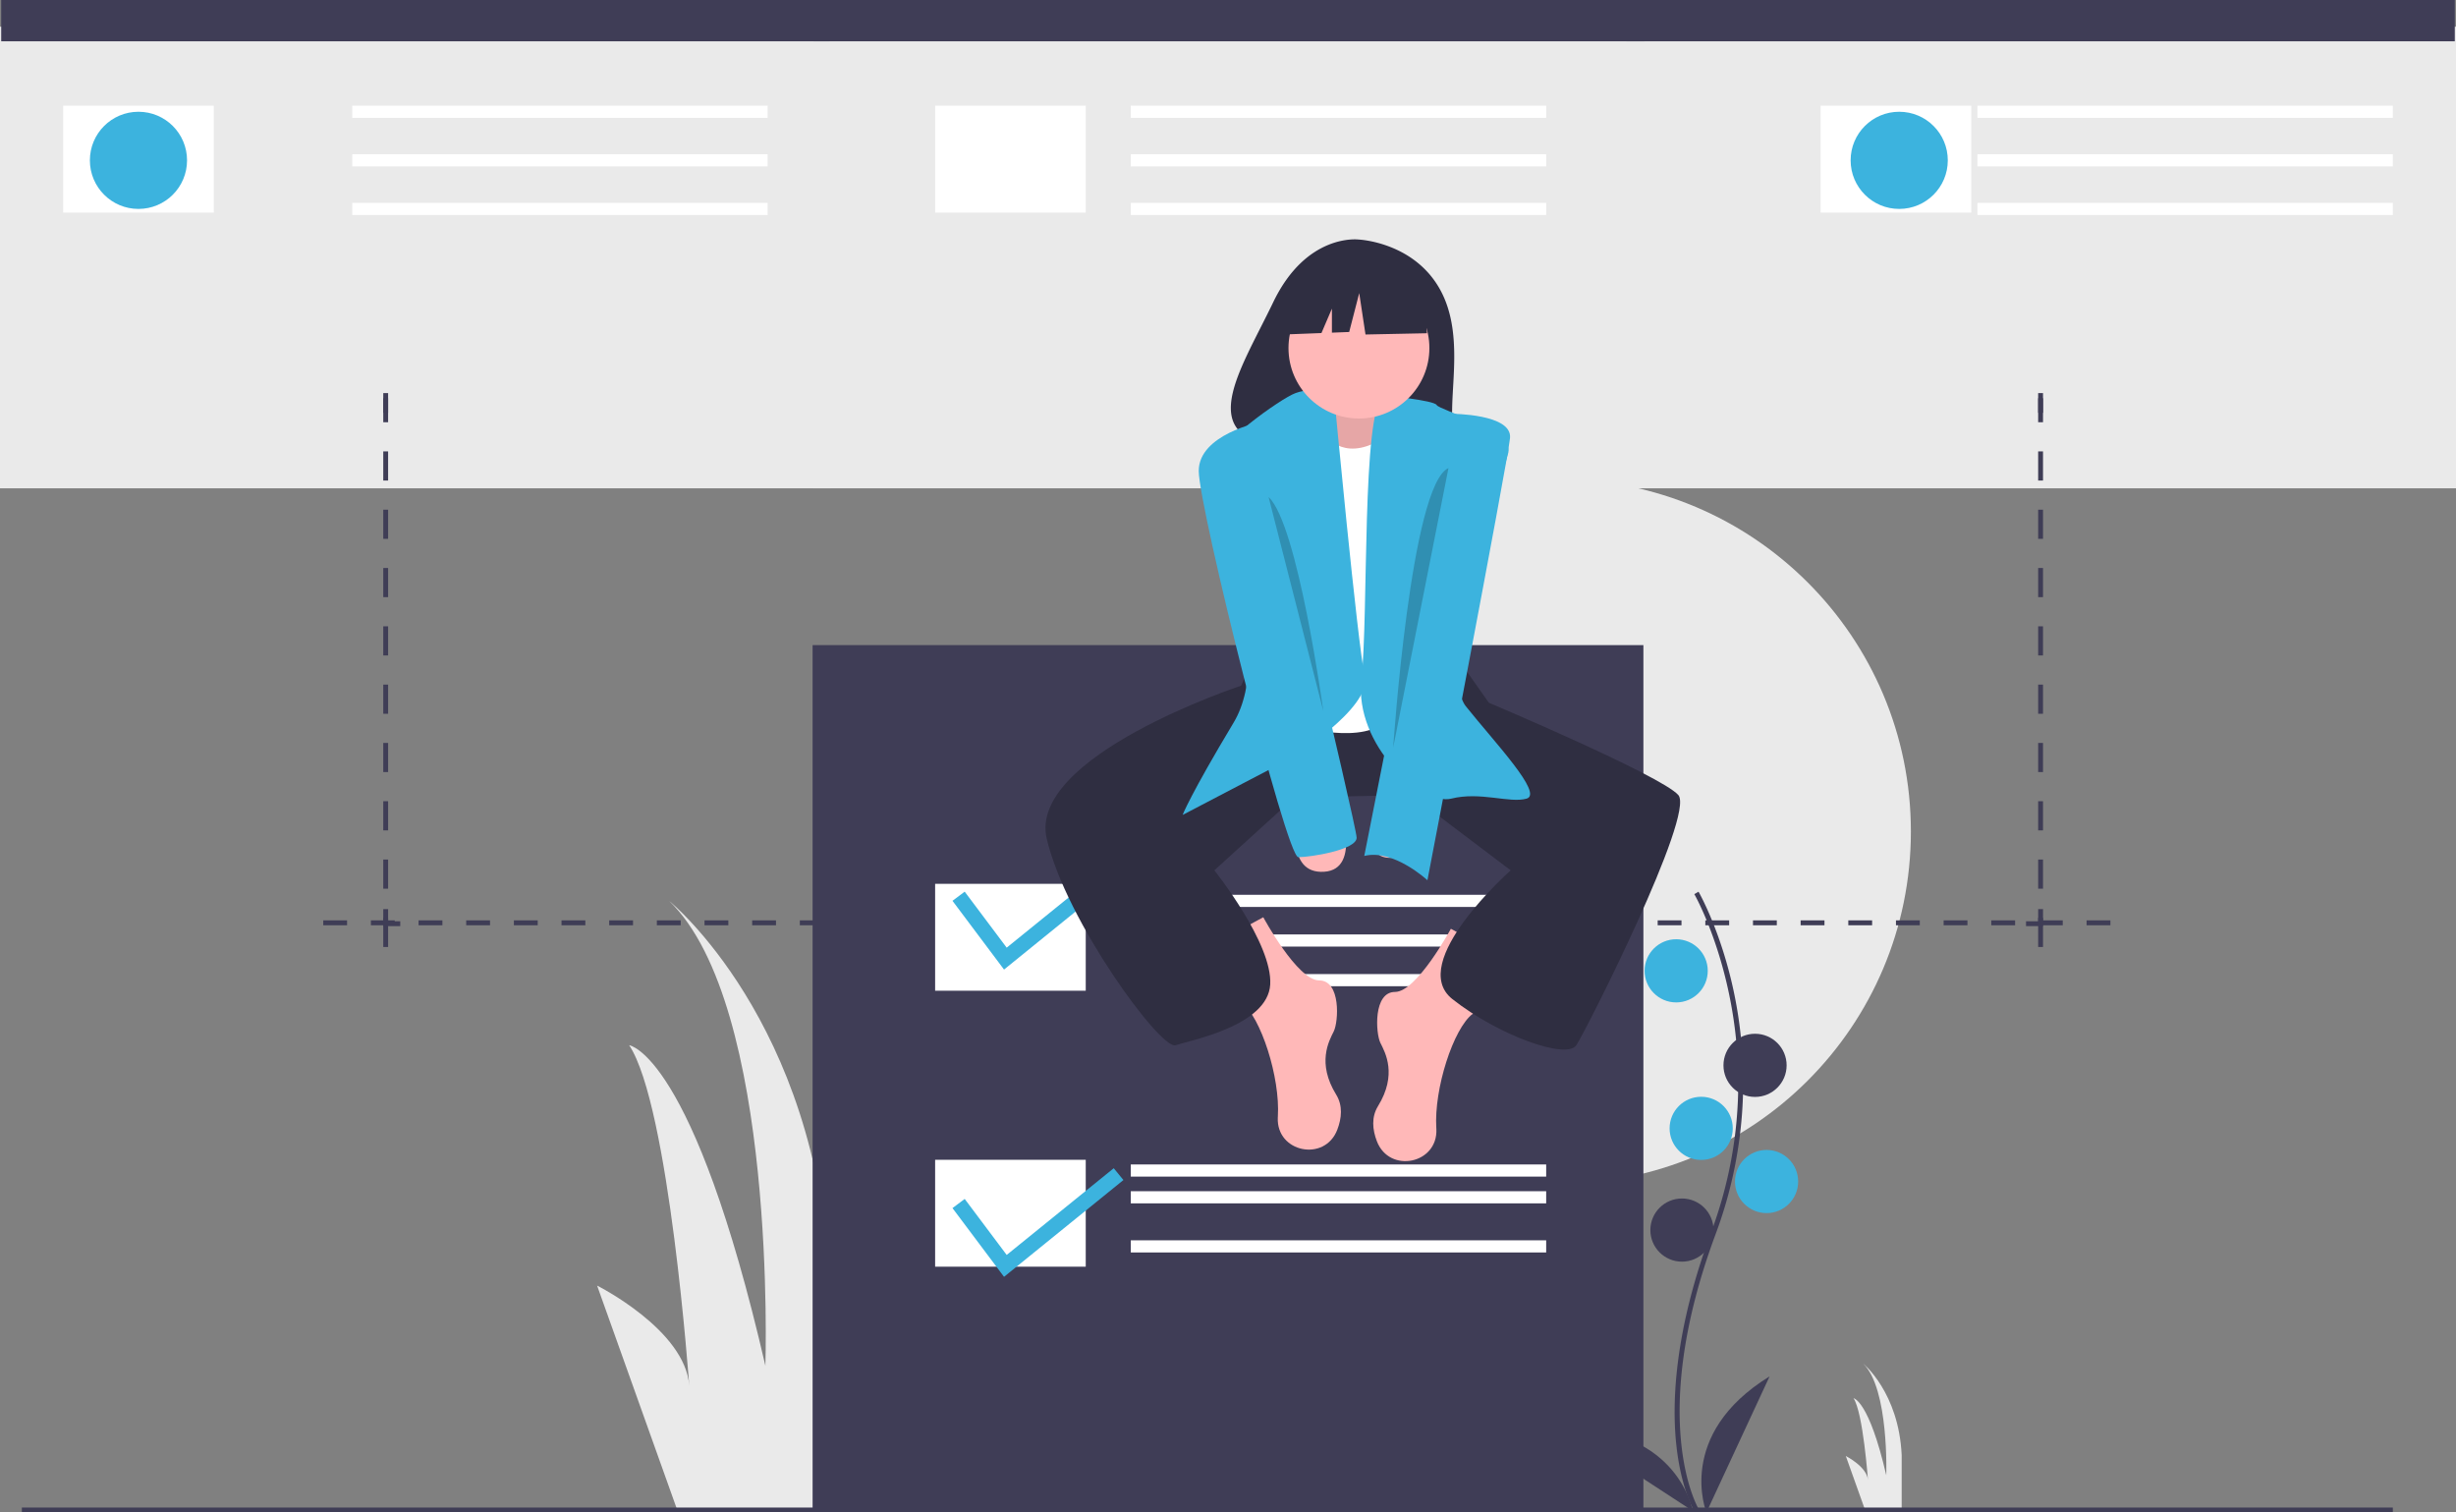 <svg id="imagem" xmlns="http://www.w3.org/2000/svg" width="812" height="500" viewBox="0 0 812 500">
  <rect x="0" y="0" width="812" height="500" fill="#808080" stroke="none"/>
  <path id="Caminho_452" data-name="Caminho 452" d="M569.759,855.2l-26.492-74.178s29.141,14.571,30.466,33.115c0,0-6.623-92.723-19.869-112.592,0,0,21.194,2.649,45.037,105.969,0,0,3.974-119.215-31.791-153.655,0,0,49.011,39.738,52.985,125.838v75.5Z" transform="translate(-345.853 -356)" fill="#eaeaea"/>
  <path id="Caminho_453" data-name="Caminho 453" d="M1066.59,855.2l-6.37-17.836s7.007,3.5,7.325,7.962c0,0-1.592-22.294-4.777-27.072,0,0,5.1.637,10.829,25.479,0,0,.955-28.664-7.644-36.945,0,0,11.784,9.555,12.74,30.257V855.2Z" transform="translate(-449.961 -356)" fill="#eaeaea"/>
  <circle id="Elipse_29" data-name="Elipse 29" cx="116.457" cy="116.457" r="116.457" transform="translate(398.861 158.441)" fill="#eaeaea"/>
  <rect id="Retângulo_174" data-name="Retângulo 174" width="274.677" height="152.598" transform="translate(0 8.835)" fill="#eaeaea"/>
  <rect id="Retângulo_175" data-name="Retângulo 175" width="274.677" height="152.598" transform="translate(268.661 8.835)" fill="#eaeaea"/>
  <rect id="Retângulo_176" data-name="Retângulo 176" width="274.677" height="152.598" transform="translate(537.323 8.835)" fill="#eaeaea"/>
  <path id="Caminho_454" data-name="Caminho 454" d="M996.086,855.616c-.184-.3-4.53-7.558-6.037-22.626-1.382-13.825-.493-37.127,11.591-69.632,22.894-61.578-5.276-111.263-5.564-111.758l1.39-.806c.073.125,7.342,12.793,11.636,32.964a143.813,143.813,0,0,1-5.956,80.16c-22.855,61.473-5.864,90.574-5.69,90.861Z" transform="translate(-435.899 -356)" fill="#3f3d56"/>
  <circle id="Elipse_30" data-name="Elipse 30" cx="10.441" cy="10.441" r="10.441" transform="translate(543.735 310.515)" fill="#3cb3de"/>
  <circle id="Elipse_31" data-name="Elipse 31" cx="10.441" cy="10.441" r="10.441" transform="translate(569.809 341.762)" fill="#3f3d56"/>
  <circle id="Elipse_32" data-name="Elipse 32" cx="10.441" cy="10.441" r="10.441" transform="translate(552.002 362.593)" fill="#3cb3de"/>
  <circle id="Elipse_33" data-name="Elipse 33" cx="10.441" cy="10.441" r="10.441" transform="translate(573.624 380.169)" fill="#3cb3de"/>
  <circle id="Elipse_34" data-name="Elipse 34" cx="10.441" cy="10.441" r="10.441" transform="translate(545.642 396.222)" fill="#3f3d56"/>
  <path id="Caminho_455" data-name="Caminho 455" d="M1002.39,856s-10.441-25.7,20.882-44.976Z" transform="translate(-438.208 -356)" fill="#3f3d56"/>
  <path id="Caminho_456" data-name="Caminho 456" d="M989.553,855.534s-4.752-27.331-41.53-27.1Z" transform="translate(-429.88 -356)" fill="#3f3d56"/>
  <rect id="Retângulo_177" data-name="Retângulo 177" width="273.874" height="13.653" transform="translate(0.402)" fill="#3f3d56"/>
  <rect id="Retângulo_178" data-name="Retângulo 178" width="274.677" height="13.653" transform="translate(268.951)" fill="#3f3d56"/>
  <rect id="Retângulo_179" data-name="Retângulo 179" width="273.874" height="13.653" transform="translate(537.724)" fill="#3f3d56"/>
  <rect id="Retângulo_180" data-name="Retângulo 180" width="49.795" height="35.339" transform="translate(20.882 34.937)" fill="#fff"/>
  <rect id="Retângulo_181" data-name="Retângulo 181" width="137.339" height="4.016" transform="translate(116.457 34.937)" fill="#fff"/>
  <rect id="Retângulo_182" data-name="Retângulo 182" width="137.339" height="4.016" transform="translate(116.457 51)" fill="#fff"/>
  <rect id="Retângulo_183" data-name="Retângulo 183" width="137.339" height="4.016" transform="translate(116.457 67.063)" fill="#fff"/>
  <rect id="Retângulo_184" data-name="Retângulo 184" width="49.795" height="35.339" transform="translate(309.172 34.937)" fill="#fff"/>
  <rect id="Retângulo_185" data-name="Retângulo 185" width="137.339" height="4.016" transform="translate(373.857 34.937)" fill="#fff"/>
  <rect id="Retângulo_186" data-name="Retângulo 186" width="137.339" height="4.016" transform="translate(373.857 51)" fill="#fff"/>
  <rect id="Retângulo_187" data-name="Retângulo 187" width="137.339" height="4.016" transform="translate(373.857 67.063)" fill="#fff"/>
  <rect id="Retângulo_188" data-name="Retângulo 188" width="49.795" height="35.339" transform="translate(601.94 34.937)" fill="#fff"/>
  <rect id="Retângulo_189" data-name="Retângulo 189" width="137.339" height="4.016" transform="translate(653.78 34.937)" fill="#fff"/>
  <rect id="Retângulo_190" data-name="Retângulo 190" width="137.339" height="4.016" transform="translate(653.78 51)" fill="#fff"/>
  <rect id="Retângulo_191" data-name="Retângulo 191" width="137.339" height="4.016" transform="translate(653.78 67.063)" fill="#fff"/>
  <circle id="Elipse_35" data-name="Elipse 35" cx="16.063" cy="16.063" r="16.063" transform="translate(29.716 36.945)" fill="#3cb3de"/>
  <circle id="Elipse_36" data-name="Elipse 36" cx="16.063" cy="16.063" r="16.063" transform="translate(611.852 36.945)" fill="#3cb3de"/>
  <rect id="Retângulo_192" data-name="Retângulo 192" width="1.606" height="4.819" transform="translate(126.714 131.655)" fill="#3f3d56"/>
  <path id="Caminho_457" data-name="Caminho 457" d="M418.32,603.008h-1.606V593.37h1.606Zm0-19.276h-1.606v-9.638h1.606Zm0-19.276h-1.606v-9.638h1.606Zm0-19.276h-1.606v-9.638h1.606Zm0-19.276h-1.606v-9.638h1.606Zm0-19.276h-1.606v-9.638h1.606Zm0-19.276h-1.606v-9.638h1.606Zm0-19.276h-1.606v-9.638h1.606Zm0-19.276h-1.606v-9.638h1.606Zm0-19.276h-1.606V419.89h1.606Z" transform="translate(-290 -289.933)" fill="#3f3d56"/>
  <path id="Caminho_458" data-name="Caminho 458" d="M132.336,374.268h-5.622v-5.622h1.606v4.015h4.016Z" transform="translate(0 -68.09)" fill="#3f3d56"/>
  <path id="Caminho_459" data-name="Caminho 459" d="M1022.9,618.268h-7.878v-1.606h7.878Zm-15.757,0h-7.878v-1.606h7.878Zm-15.757,0h-7.879v-1.606h7.879Zm-15.757,0h-7.876v-1.606h7.878Zm-15.757,0H952v-1.606h7.879Zm-15.757,0h-7.878v-1.606h7.878Zm-15.757,0h-7.879v-1.606h7.879Zm-15.757,0h-7.878v-1.606h7.878Zm-15.757,0H888.97v-1.606h7.879Zm-15.757,0h-7.878v-1.606h7.878Zm-15.757,0h-7.879v-1.606h7.879Zm-15.757,0H841.7v-1.606h7.878Zm-15.757,0h-7.879v-1.606h7.879Zm-15.757,0h-7.878v-1.606h7.878Zm-15.757,0h-7.879v-1.606h7.879Zm-15.757,0h-7.878v-1.606h7.878Zm-15.757,0h-7.879v-1.606h7.879Zm-15.757,0h-7.878v-1.606h7.878Zm-15.757,0H731.4v-1.606h7.879Zm-15.757,0h-7.879v-1.606h7.879Zm-15.757,0h-7.879v-1.606h7.879Zm-15.757,0H684.13v-1.606h7.879Zm-15.757,0h-7.879v-1.606h7.879Zm-15.757,0h-7.879v-1.606h7.879Zm-15.757,0h-7.879v-1.606h7.879Zm-15.757,0H621.1v-1.606h7.879Zm-15.757,0h-7.879v-1.606h7.879Zm-15.757,0h-7.879v-1.606h7.879Zm-15.757,0h-7.879v-1.606h7.879Zm-15.757,0h-7.879v-1.606h7.879Zm-15.757,0h-7.879v-1.606H550.2Zm-15.757,0h-7.878v-1.606h7.878Zm-15.757,0H510.8v-1.606h7.878Zm-15.757,0h-7.878v-1.606h7.878Zm-15.757,0H479.29v-1.606h7.878Zm-15.757,0h-7.878v-1.606h7.878Zm-15.757,0h-7.878v-1.606h7.878Zm-15.757,0h-7.878v-1.606H439.9Z" transform="translate(-325.156 -312.379)" fill="#3f3d56"/>
  <path id="Caminho_460" data-name="Caminho 460" d="M883.465,374.268h-5.622v-1.607h4.015v-4.015h1.607Z" transform="translate(-208 -68.09)" fill="#3f3d56"/>
  <path id="Caminho_461" data-name="Caminho 461" d="M1173.46,603.008h-1.606V593.37h1.606Zm0-19.276h-1.606v-9.638h1.606Zm0-19.276h-1.606v-9.638h1.606Zm0-19.276h-1.606v-9.638h1.606Zm0-19.276h-1.606v-9.638h1.606Zm0-19.276h-1.606v-9.638h1.606Zm0-19.276h-1.606v-9.638h1.606Zm0-19.276h-1.606v-9.638h1.606Zm0-19.276h-1.606v-9.638h1.606Zm0-19.276h-1.606V419.89h1.606Z" transform="translate(-498 -289.933)" fill="#3f3d56"/>
  <rect id="Retângulo_193" data-name="Retângulo 193" width="1.606" height="4.819" transform="translate(673.858 131.655)" fill="#3f3d56"/>
  <rect id="Retângulo_194" data-name="Retângulo 194" width="274.677" height="285.921" transform="translate(268.661 213.276)" fill="#3f3d56"/>
  <rect id="Retângulo_195" data-name="Retângulo 195" width="49.795" height="35.339" transform="translate(309.172 292.193)" fill="#fff"/>
  <rect id="Retângulo_196" data-name="Retângulo 196" width="137.339" height="4.016" transform="translate(373.857 295.821)" fill="#fff"/>
  <rect id="Retângulo_197" data-name="Retângulo 197" width="137.339" height="4.016" transform="translate(373.857 308.925)" fill="#fff"/>
  <rect id="Retângulo_198" data-name="Retângulo 198" width="137.339" height="4.016" transform="translate(373.857 322.029)" fill="#fff"/>
  <rect id="Retângulo_199" data-name="Retângulo 199" width="49.795" height="35.339" transform="translate(309.172 383.428)" fill="#fff"/>
  <rect id="Retângulo_200" data-name="Retângulo 200" width="137.339" height="4.016" transform="translate(373.857 384.971)" fill="#fff"/>
  <rect id="Retângulo_201" data-name="Retângulo 201" width="137.339" height="4.016" transform="translate(373.857 393.815)" fill="#fff"/>
  <rect id="Retângulo_202" data-name="Retângulo 202" width="137.339" height="4.016" transform="translate(373.857 410.047)" fill="#fff"/>
  <path id="Caminho_462" data-name="Caminho 462" d="M418.652,389.229,401.607,366.5l4.038-3.028,13.885,18.514,35.393-28.665,3.2,3.906Z" transform="translate(-86.7 -68.691)" fill="#3cb3de"/>
  <path id="Caminho_463" data-name="Caminho 463" d="M418.652,515.324,401.607,492.6l4.038-3.028,13.885,18.513,35.393-28.665,3.2,3.907Z" transform="translate(-86.7 -93.205)" fill="#3cb3de"/>
  <rect id="Retângulo_203" data-name="Retângulo 203" width="783.89" height="1.606" transform="translate(7.228 498.394)" fill="#3f3d56"/>
  <path id="Caminho_464" data-name="Caminho 464" d="M834.574,414.268s26.5-11.549,38.953.651S840.2,423.1,834.574,414.268Z" transform="translate(-405.712 -274.925)" fill="#3f3d56"/>
  <path id="Caminho_465" data-name="Caminho 465" d="M880.339,359.5c-8.907-15.05-26.528-15.751-26.528-15.751s-17.171-2.2-28.186,20.725c-10.267,21.364-24.437,41.992-2.281,46.993l4-12.456,2.478,13.383a86.671,86.671,0,0,0,9.48.162c23.727-.766,46.323.224,45.6-8.29C883.932,392.945,888.909,373.978,880.339,359.5Z" transform="translate(-404.671 -264.559)" fill="#2f2e41"/>
  <path id="Caminho_466" data-name="Caminho 466" d="M892.8,632.323S881.558,653.2,874.33,653.2s-6.425,13.654-4.819,16.866,5.622,10.441-.8,20.882c-2.244,3.647-1.843,7.784-.37,11.624,4.126,10.758,20.178,7.5,19.666-4.012q-.009-.19-.021-.383c-.8-12.85,5.622-32.929,12.047-37.748s12.047-17.669,12.047-17.669Z" transform="translate(-413.114 -325.266)" fill="#ffb8b8"/>
  <path id="Caminho_467" data-name="Caminho 467" d="M815.7,627.5s11.244,20.882,18.472,20.882,6.425,13.654,4.819,16.866-5.622,10.441.8,20.882c2.244,3.647,1.843,7.784.37,11.624-4.126,10.758-20.178,7.5-19.666-4.012q.009-.19.021-.383c.8-12.85-5.622-32.929-12.047-37.748s-12.047-17.669-12.047-17.669Z" transform="translate(-398.032 -324.258)" fill="#ffb8b8"/>
  <path id="Caminho_468" data-name="Caminho 468" d="M824.534,524.7l-4.819,10.441s-70.677,23.291-64.252,50.6,37.748,69.874,42.567,68.268,30.52-6.425,31.323-20.079-18.472-37.748-18.472-37.748l26.5-24.094,38.568-.8,32.913,24.9s-34.535,30.52-19.276,42.567,37.748,20.079,40.961,15.26,39.354-76.3,33.732-82.724-62.646-30.52-62.646-30.52l-15.26-21.685-59.433-3.213Z" transform="translate(-409.394 -308.451)" fill="#2f2e41"/>
  <path id="Caminho_469" data-name="Caminho 469" d="M838.991,392.181s4.016,26.5-4.016,29.716,16.063,16.866,16.063,16.866h13.654l8.835-18.472s-8.031-14.457-3.213-28.11S838.991,392.181,838.991,392.181Z" transform="translate(-405.343 -272.456)" fill="#ffb8b8"/>
  <path id="Caminho_470" data-name="Caminho 470" d="M838.991,392.181s4.016,26.5-4.016,29.716,16.063,16.866,16.063,16.866h13.654l8.835-18.472s-8.031-14.457-3.213-28.11S838.991,392.181,838.991,392.181Z" transform="translate(-405.343 -272.456)" opacity="0.1"/>
  <path id="Caminho_471" data-name="Caminho 471" d="M833.369,414.669s8.835,9.638,10.441,11.244,8.835,10.441,24.094-2.409,16.866,2.409,16.866,2.409v96.378s-12.85-5.622-23.291,0-32.126-1.606-32.126-1.606l-4.016-99.591Z" transform="translate(-405.921 -282.06)" fill="#fff"/>
  <path id="Caminho_472" data-name="Caminho 472" d="M839.269,414.669s-7.506-3.213-13.931,0-28.913,19.276-27.307,26.5,22.488,57.827,8.031,81.921-16.866,30.52-16.866,30.52l35.339-18.472s27.307-16.866,24.9-27.307S839.269,414.669,839.269,414.669Z" transform="translate(-398.203 -284.191)" fill="#3cb3de"/>
  <path id="Caminho_473" data-name="Caminho 473" d="M871.127,414.669s16.857,1.606,17.66,3.213,25.3,8.433,23.693,15.661-23.693,71.882-14.055,83.929,25.7,28.913,20.079,30.52-15.26-2.409-24.9,0-32.126-17.669-29.716-39.354S863.908,420.291,871.127,414.669Z" transform="translate(-413.783 -283.966)" fill="#3cb3de"/>
  <path id="Caminho_474" data-name="Caminho 474" d="M830.96,568.071V576.1s-4.016,18.472,8.835,17.669,4.819-22.488,4.819-22.488l-.8-7.228Z" transform="translate(-402.029 -305.564)" fill="#ffb8b8"/>
  <path id="Caminho_475" data-name="Caminho 475" d="M867.1,568.874s-8.835,18.472,0,20.079,15.26-10.441,15.26-13.654S867.1,568.874,867.1,568.874Z" transform="translate(-409.123 -305.486)" fill="#ffb8b8"/>
  <ellipse id="Elipse_37" data-name="Elipse 37" cx="1.606" cy="3.213" rx="1.606" ry="3.213" transform="translate(467.032 109.32)" fill="#ffb8b8"/>
  <ellipse id="Elipse_38" data-name="Elipse 38" cx="1.606" cy="3.213" rx="1.606" ry="3.213" transform="translate(429.339 109.32)" fill="#ffb8b8"/>
  <path id="Caminho_476" data-name="Caminho 476" d="M892.8,425.11s20.079,0,19.276,8.031-27.307,146.174-27.307,146.174-11.244-10.441-20.882-8.031Z" transform="translate(-412.834 -288.309)" fill="#3cb3de"/>
  <path id="Caminho_477" data-name="Caminho 477" d="M814.9,427.52s-20.079,4.016-20.079,16.063,28.913,127.7,32.929,127.7,19.276-2.409,19.276-6.425S814.9,427.52,814.9,427.52Z" transform="translate(-398.496 -287.897)" fill="#3cb3de"/>
  <path id="Caminho_478" data-name="Caminho 478" d="M819.314,451.213l18.071,70.67S828.952,460.047,819.314,451.213Z" transform="translate(-399.885 -286.872)" opacity="0.2"/>
  <path id="Caminho_479" data-name="Caminho 479" d="M889.6,441.283l-18.276,92.4S877.168,446.612,889.6,441.283Z" transform="translate(-410.708 -286.524)" opacity="0.2"/>
  <circle id="Elipse_39" data-name="Elipse 39" cx="23.291" cy="23.291" r="23.291" transform="translate(425.999 91.778)" fill="#ffb8b8"/>
  <path id="Caminho_480" data-name="Caminho 480" d="M586.4,114.046l-17.409-9.119-24.041,3.73-4.974,21.969,12.382-.476,3.459-8.071v7.938l5.713-.22,3.316-12.85,2.073,13.679,20.31-.414Z" transform="translate(-115.462 -20.044)" fill="#2f2e41"/>
</svg>
